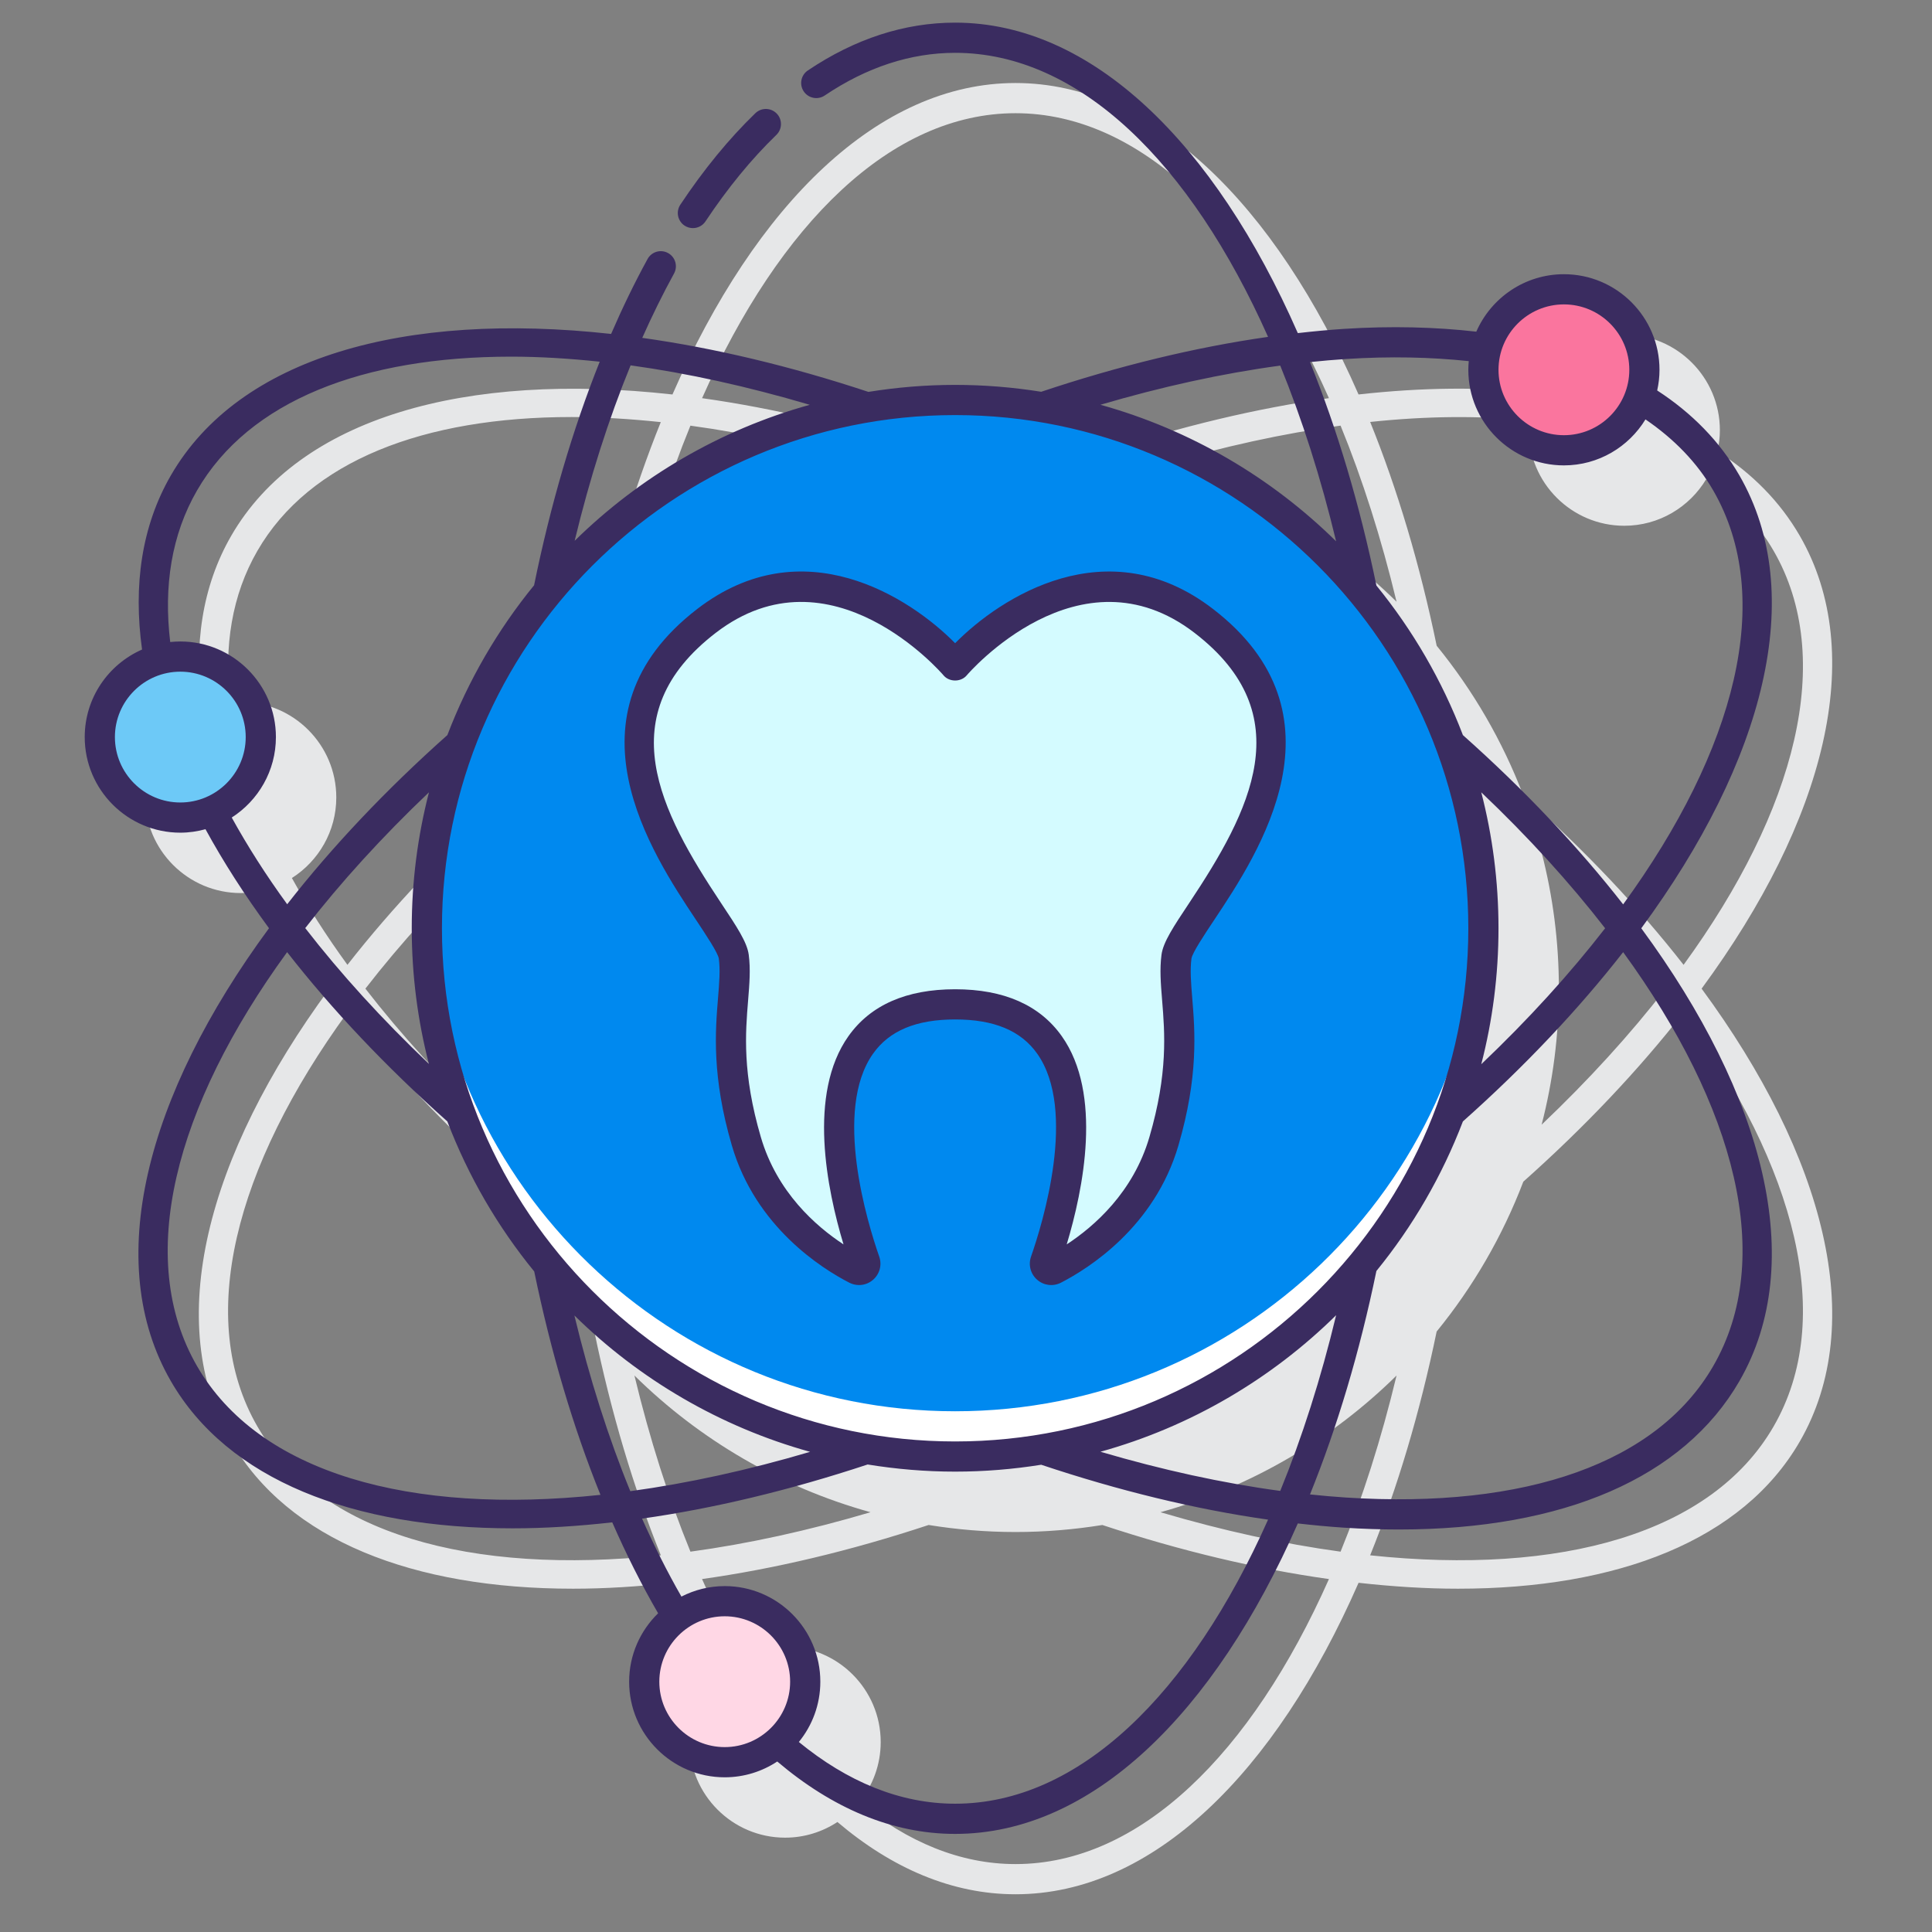 <svg id="Layer_1" enable-background="new 0 0 128 128" height="512" viewBox="0 0 128 128" width="512" xmlns="http://www.w3.org/2000/svg"><rect x="0" y="0" width="128" height="128" fill="#808080" stroke="none"/><g><g><path d="m119.242 35.5c-1.309-2.267-3.159-4.132-5.456-5.604.102-.45.16-.916.16-1.396 0-3.492-2.841-6.333-6.333-6.333-2.615 0-4.864 1.593-5.829 3.859-3.595-.404-7.559-.361-11.777.108-5.532-12.629-13.666-20.634-22.727-20.634s-17.195 8.005-22.728 20.635c-13.704-1.524-24.704 1.518-29.234 9.365-1.93 3.344-2.504 7.273-1.913 11.536-2.229.981-3.791 3.209-3.791 5.797 0 3.492 2.841 6.334 6.333 6.334.574 0 1.128-.084 1.657-.228 1.184 2.168 2.605 4.363 4.222 6.561-8.172 11.106-11.038 22.153-6.507 30 3.78 6.547 12.054 9.756 22.651 9.756 2.106 0 4.31-.139 6.582-.392.941 2.149 1.958 4.163 3.042 6.027-1.177 1.151-1.911 2.754-1.911 4.526 0 3.492 2.841 6.333 6.334 6.333 1.279 0 2.469-.384 3.465-1.038 3.626 3.08 7.614 4.788 11.799 4.788 9.062 0 17.196-8.006 22.728-20.636 2.272.253 4.477.392 6.583.392 10.595 0 18.872-3.21 22.651-9.756 4.53-7.847 1.664-18.894-6.507-30 8.17-11.106 11.036-22.153 6.506-30zm-17.93-7.631c-.021.208-.032.418-.032.631 0 3.492 2.841 6.333 6.334 6.333 2.3 0 4.312-1.237 5.421-3.076 1.863 1.281 3.384 2.853 4.475 4.743 4.106 7.113 1.498 17.165-5.968 27.423-2.959-3.789-6.523-7.567-10.616-11.211-1.382-3.625-3.331-6.972-5.742-9.929-1.11-5.377-2.601-10.362-4.406-14.827 3.774-.399 7.314-.429 10.534-.087zm-24.427 2.943c4.133-1.222 8.137-2.095 11.931-2.613 1.452 3.553 2.701 7.467 3.71 11.669-4.301-4.238-9.661-7.398-15.641-9.056zm-34.852 9.056c1.009-4.201 2.257-8.115 3.709-11.667 3.793.517 7.795 1.39 11.927 2.612-5.977 1.658-11.335 4.819-15.636 9.055zm-10.753 25.632c0 3.111.397 6.131 1.143 9.013-3.119-2.964-5.873-5.991-8.215-9.013 2.342-3.022 5.095-6.049 8.215-9.013-.746 2.882-1.143 5.902-1.143 9.013zm26.396 34.689c-4.134 1.222-8.138 2.096-11.932 2.613-1.452-3.553-2.701-7.467-3.711-11.67 4.302 4.238 9.662 7.399 15.643 9.057zm34.85-9.057c-1.009 4.202-2.258 8.117-3.71 11.67-3.794-.518-7.798-1.391-11.932-2.613 5.981-1.658 11.341-4.819 15.642-9.057zm10.754-25.632c0-3.111-.397-6.131-1.143-9.013 3.119 2.964 5.873 5.991 8.215 9.013-2.341 3.022-5.095 6.049-8.215 9.013.745-2.882 1.143-5.902 1.143-9.013zm-36-58c8.213 0 15.614 7.285 20.765 18.879-4.759.667-9.81 1.865-15.01 3.587-1.875-.303-3.796-.466-5.755-.466s-3.881.163-5.756.466c-5.199-1.721-10.25-2.918-15.009-3.586 5.151-11.595 12.552-18.88 20.765-18.88zm-47.941 50.672c1.765-1.126 2.941-3.096 2.941-5.339 0-3.492-2.841-6.333-6.333-6.333-.232 0-.461.014-.687.039-.444-3.714.108-7.124 1.79-10.039 3.441-5.961 11.027-8.871 20.82-8.871 1.889 0 3.869.122 5.909.337-1.804 4.462-3.293 9.444-4.402 14.818-2.412 2.957-4.36 6.304-5.742 9.929-4.093 3.644-7.657 7.421-10.616 11.21-1.406-1.931-2.631-3.853-3.68-5.751zm-2.289 36.328c-4.106-7.113-1.498-17.164 5.968-27.423 2.959 3.789 6.523 7.566 10.616 11.21 1.382 3.625 3.331 6.972 5.742 9.929 1.11 5.377 2.601 10.363 4.406 14.828-12.616 1.336-22.625-1.431-26.732-8.544zm50.23 29c-3.657 0-7.149-1.459-10.358-4.085.891-1.091 1.427-2.483 1.427-3.998 0-3.492-2.841-6.334-6.334-6.334-1.04 0-2.02.257-2.888.703-.924-1.609-1.799-3.332-2.615-5.17 4.76-.668 9.811-1.86 15.012-3.582 1.875.302 3.796.466 5.755.466s3.879-.163 5.754-.465c5.202 1.722 10.252 2.915 15.013 3.582-5.151 11.596-12.553 18.883-20.766 18.883zm50.229-29c-4.106 7.113-14.116 9.88-26.733 8.544 1.805-4.465 3.296-9.45 4.406-14.827 2.412-2.957 4.36-6.304 5.742-9.929 4.093-3.644 7.657-7.421 10.616-11.21 7.467 10.258 10.076 20.309 5.969 27.422z" fill="#e6e7e8"/></g><g><g><circle cx="63.28" cy="61.5" fill="#0089ef" r="35"/></g><g><path d="m63.28 93.5c-18.827 0-34.175-14.867-34.962-33.5-.021.498-.038.997-.038 1.5 0 19.33 15.67 35 35 35s35-15.67 35-35c0-.503-.017-1.002-.038-1.5-.787 18.633-16.135 33.5-34.962 33.5z" fill="#fff"/></g><path d="m77.944 63.384c.348-2.653 12.653-13.904 1.807-22.247-7.971-6.132-15.648 1.962-16.472 2.967-.824-1.005-8.5-9.099-16.472-2.967-10.845 8.343 1.46 19.594 1.808 22.247s-1.078 5.701.834 12.236c1.456 4.977 5.452 7.534 7.275 8.471.335.172.706-.153.582-.508-1.288-3.692-5.174-17.041 5.973-17.041s7.261 13.349 5.973 17.041c-.124.356.247.681.582.509 1.823-.937 5.819-3.495 7.275-8.471 1.913-6.536.488-9.584.835-12.237z" fill="#d4fbff"/><path d="m108.946 24.5c0 2.945-2.388 5.333-5.333 5.333-2.946 0-5.333-2.388-5.333-5.333s2.388-5.333 5.333-5.333c2.946 0 5.333 2.388 5.333 5.333z" fill="#fa759e"/><path d="m17.28 48.833c0 2.946-2.388 5.333-5.333 5.333-2.946 0-5.333-2.388-5.333-5.333 0-2.946 2.388-5.333 5.333-5.333s5.333 2.388 5.333 5.333z" fill="#6dc9f7"/><g><path d="m53.349 111.417c0 2.945-2.388 5.333-5.333 5.333s-5.333-2.388-5.333-5.333c0-2.946 2.388-5.333 5.333-5.333s5.333 2.387 5.333 5.333z" fill="#ffd7e5"/><g fill="#3a2c60"><path d="m45.907 15.113c.324 0 .641-.156.833-.446 1.472-2.214 3.052-4.141 4.696-5.729.397-.384.408-1.018.024-1.414-.383-.397-1.016-.408-1.414-.025-1.748 1.688-3.42 3.728-4.972 6.061-.306.46-.181 1.081.279 1.387.172.113.364.166.554.166z"/><path d="m115.241 31.5c-1.303-2.256-3.143-4.135-5.448-5.631.098-.441.153-.898.153-1.369 0-3.492-2.841-6.333-6.333-6.333-2.594 0-4.826 1.569-5.804 3.807-2.701-.308-5.619-.388-8.771-.185-1.005.065-2.026.164-3.054.28-5.532-12.595-13.658-20.569-22.704-20.569-3.35 0-6.633 1.066-9.759 3.168-.458.309-.58.93-.271 1.388.308.458.929.581 1.388.272 2.789-1.877 5.697-2.828 8.642-2.828 8.197 0 15.584 7.26 20.732 18.819-4.835.688-9.891 1.92-15.03 3.637-1.859-.297-3.762-.456-5.702-.456-1.956 0-3.874.162-5.746.464-5.19-1.719-10.231-2.911-14.983-3.58.662-1.487 1.364-2.911 2.105-4.262.266-.484.089-1.093-.396-1.358-.484-.265-1.093-.089-1.357.396-.858 1.564-1.662 3.226-2.416 4.964-13.675-1.508-24.646 1.541-29.169 9.376-1.93 3.343-2.498 7.272-1.906 11.533-2.233.98-3.799 3.209-3.799 5.8 0 3.492 2.841 6.334 6.333 6.334.578 0 1.135-.084 1.668-.23 1.184 2.168 2.592 4.363 4.208 6.56-8.174 11.107-11.035 22.155-6.504 30.003 3.78 6.547 12.054 9.756 22.651 9.756 2.109 0 4.318-.141 6.594-.396.941 2.147 1.956 4.161 3.039 6.024-1.182 1.151-1.92 2.757-1.92 4.534 0 3.492 2.841 6.333 6.333 6.333 1.285 0 2.48-.387 3.48-1.047 3.623 3.075 7.603 4.797 11.784 4.797 9.047 0 17.172-7.974 22.704-20.569 1.029.116 2.049.215 3.054.28 1.25.081 2.466.121 3.648.121 10.922 0 18.861-3.434 22.556-9.832 4.53-7.847 1.67-18.894-6.502-30 8.172-11.107 11.033-22.154 6.502-30.001zm-11.628-11.333c2.39 0 4.333 1.943 4.333 4.333s-1.944 4.333-4.333 4.333-4.333-1.943-4.333-4.333 1.944-4.333 4.333-4.333zm-14.446 3.618c2.93-.188 5.638-.125 8.142.141-.017.189-.029.38-.029.574 0 3.492 2.841 6.333 6.333 6.333 2.288 0 4.291-1.224 5.404-3.047 1.883 1.288 3.415 2.847 4.492 4.714 4.106 7.112 1.495 17.161-5.971 27.417-2.96-3.79-6.522-7.57-10.617-11.215-1.381-3.617-3.325-6.957-5.731-9.909-1.107-5.369-2.598-10.344-4.399-14.804.799-.083 1.592-.153 2.376-.204zm17.177 37.715c-2.341 3.02-5.089 6.045-8.206 9.007.745-2.88 1.141-5.898 1.141-9.007s-.397-6.128-1.141-9.007c3.117 2.962 5.865 5.987 8.206 9.007zm-21.525-37.278c1.447 3.546 2.695 7.449 3.702 11.641-4.296-4.23-9.646-7.387-15.615-9.046 4.073-1.198 8.069-2.077 11.913-2.595zm12.461 37.278c0 18.748-15.252 34-34 34s-34-15.252-34-34 15.252-34 34-34 34 15.252 34 34zm-8.758 25.636c-1.007 4.192-2.255 8.095-3.702 11.641-3.844-.518-7.841-1.397-11.912-2.595 5.968-1.659 11.318-4.815 15.614-9.046zm-34.851 9.052c-4.126 1.22-8.123 2.089-11.912 2.607-1.45-3.545-2.695-7.449-3.704-11.642 4.297 4.226 9.647 7.379 15.616 9.035zm-25.257-25.707c-3.11-2.958-5.855-5.976-8.191-8.992 2.339-3.017 5.085-6.039 8.198-8.998-.745 2.88-1.142 5.899-1.142 9.008.001 3.101.395 6.11 1.135 8.982zm25.233-43.662c-5.951 1.655-11.286 4.799-15.575 9.011 1.001-4.144 2.242-8.049 3.707-11.624 3.775.52 7.76 1.399 11.868 2.613zm-46.034 22.014c0-2.39 1.944-4.333 4.333-4.333s4.333 1.943 4.333 4.333-1.944 4.334-4.333 4.334-4.333-1.944-4.333-4.334zm7.74 5.331c1.757-1.127 2.927-3.093 2.927-5.331 0-3.492-2.841-6.333-6.333-6.333-.226 0-.449.013-.67.036-.445-3.712.092-7.123 1.774-10.036 3.441-5.961 11.027-8.871 20.82-8.871 1.875 0 3.839.121 5.862.334-1.802 4.507-3.264 9.499-4.349 14.813-2.412 2.955-4.36 6.301-5.744 9.924-4.093 3.643-7.654 7.421-10.613 11.209-1.405-1.928-2.626-3.848-3.674-5.745zm-2.303 36.336c-4.106-7.112-1.495-17.162 5.972-27.418 2.959 3.79 6.521 7.57 10.615 11.214 1.385 3.63 3.338 6.981 5.756 9.941 1.109 5.363 2.587 10.346 4.389 14.801-12.616 1.339-22.626-1.425-26.732-8.538zm30.632 20.917c0-2.39 1.944-4.334 4.333-4.334s4.333 1.944 4.333 4.334-1.944 4.333-4.333 4.333-4.333-1.943-4.333-4.333zm19.598 8.083c-3.657 0-7.148-1.462-10.355-4.089.889-1.09 1.424-2.48 1.424-3.994 0-3.492-2.841-6.334-6.333-6.334-1.034 0-2.008.254-2.87.695-.922-1.607-1.793-3.332-2.609-5.166 4.739-.669 9.77-1.874 14.946-3.586 1.889.307 3.824.473 5.798.473 1.94 0 3.844-.159 5.702-.456 5.139 1.718 10.195 2.949 15.03 3.637-5.149 11.56-12.536 18.82-20.733 18.82zm50.229-29c-3.693 6.397-12.344 9.487-24.342 8.715-.784-.051-1.577-.121-2.376-.205 1.801-4.46 3.292-9.435 4.399-14.804 2.406-2.952 4.35-6.292 5.731-9.909 4.095-3.644 7.657-7.424 10.617-11.215 7.466 10.257 10.077 20.306 5.971 27.418z"/><path d="m47.624 63.514c.099.755.029 1.611-.052 2.602-.18 2.191-.425 5.193.918 9.785 1.579 5.397 5.965 8.147 7.778 9.08.206.105.428.157.648.157.333 0 .663-.118.927-.349.44-.383.6-.985.408-1.536-.77-2.206-3.073-9.694-.404-13.451 1.08-1.521 2.857-2.261 5.433-2.261 2.575 0 4.353.739 5.433 2.261 2.668 3.756.366 11.245-.404 13.451-.192.552-.032 1.154.408 1.536.438.383 1.057.457 1.576.191 1.812-.932 6.197-3.68 7.777-9.08 1.343-4.592 1.098-7.593.918-9.784-.081-.991-.151-1.847-.052-2.603.049-.372.863-1.597 1.518-2.58 2.931-4.405 9.029-13.573-.092-20.59-6.996-5.38-14.081-.771-17.082 2.271-3.001-3.043-10.087-7.652-17.082-2.271-9.121 7.017-3.022 16.185-.092 20.59.654.984 1.469 2.209 1.518 2.581zm-.207-21.584c7.629-5.871 15.017 2.72 15.089 2.808.38.463 1.167.463 1.547 0 .073-.088 7.462-8.676 15.089-2.808 7.052 5.424 3.692 11.814-.354 17.896-1.04 1.563-1.727 2.596-1.836 3.429-.126.967-.048 1.921.042 3.025.176 2.148.395 4.823-.845 9.06-1.067 3.648-3.648 5.908-5.477 7.105 1.1-3.646 2.389-9.974-.33-13.801-1.462-2.059-3.839-3.103-7.063-3.103-3.225 0-5.602 1.044-7.064 3.103-2.719 3.828-1.43 10.153-.33 13.8-1.829-1.199-4.41-3.459-5.476-7.104-1.24-4.236-1.021-6.911-.845-9.061.09-1.104.168-2.059.042-3.024-.109-.833-.796-1.865-1.836-3.429-4.044-6.082-7.404-12.472-.353-17.896z"/></g></g></g></g></svg>